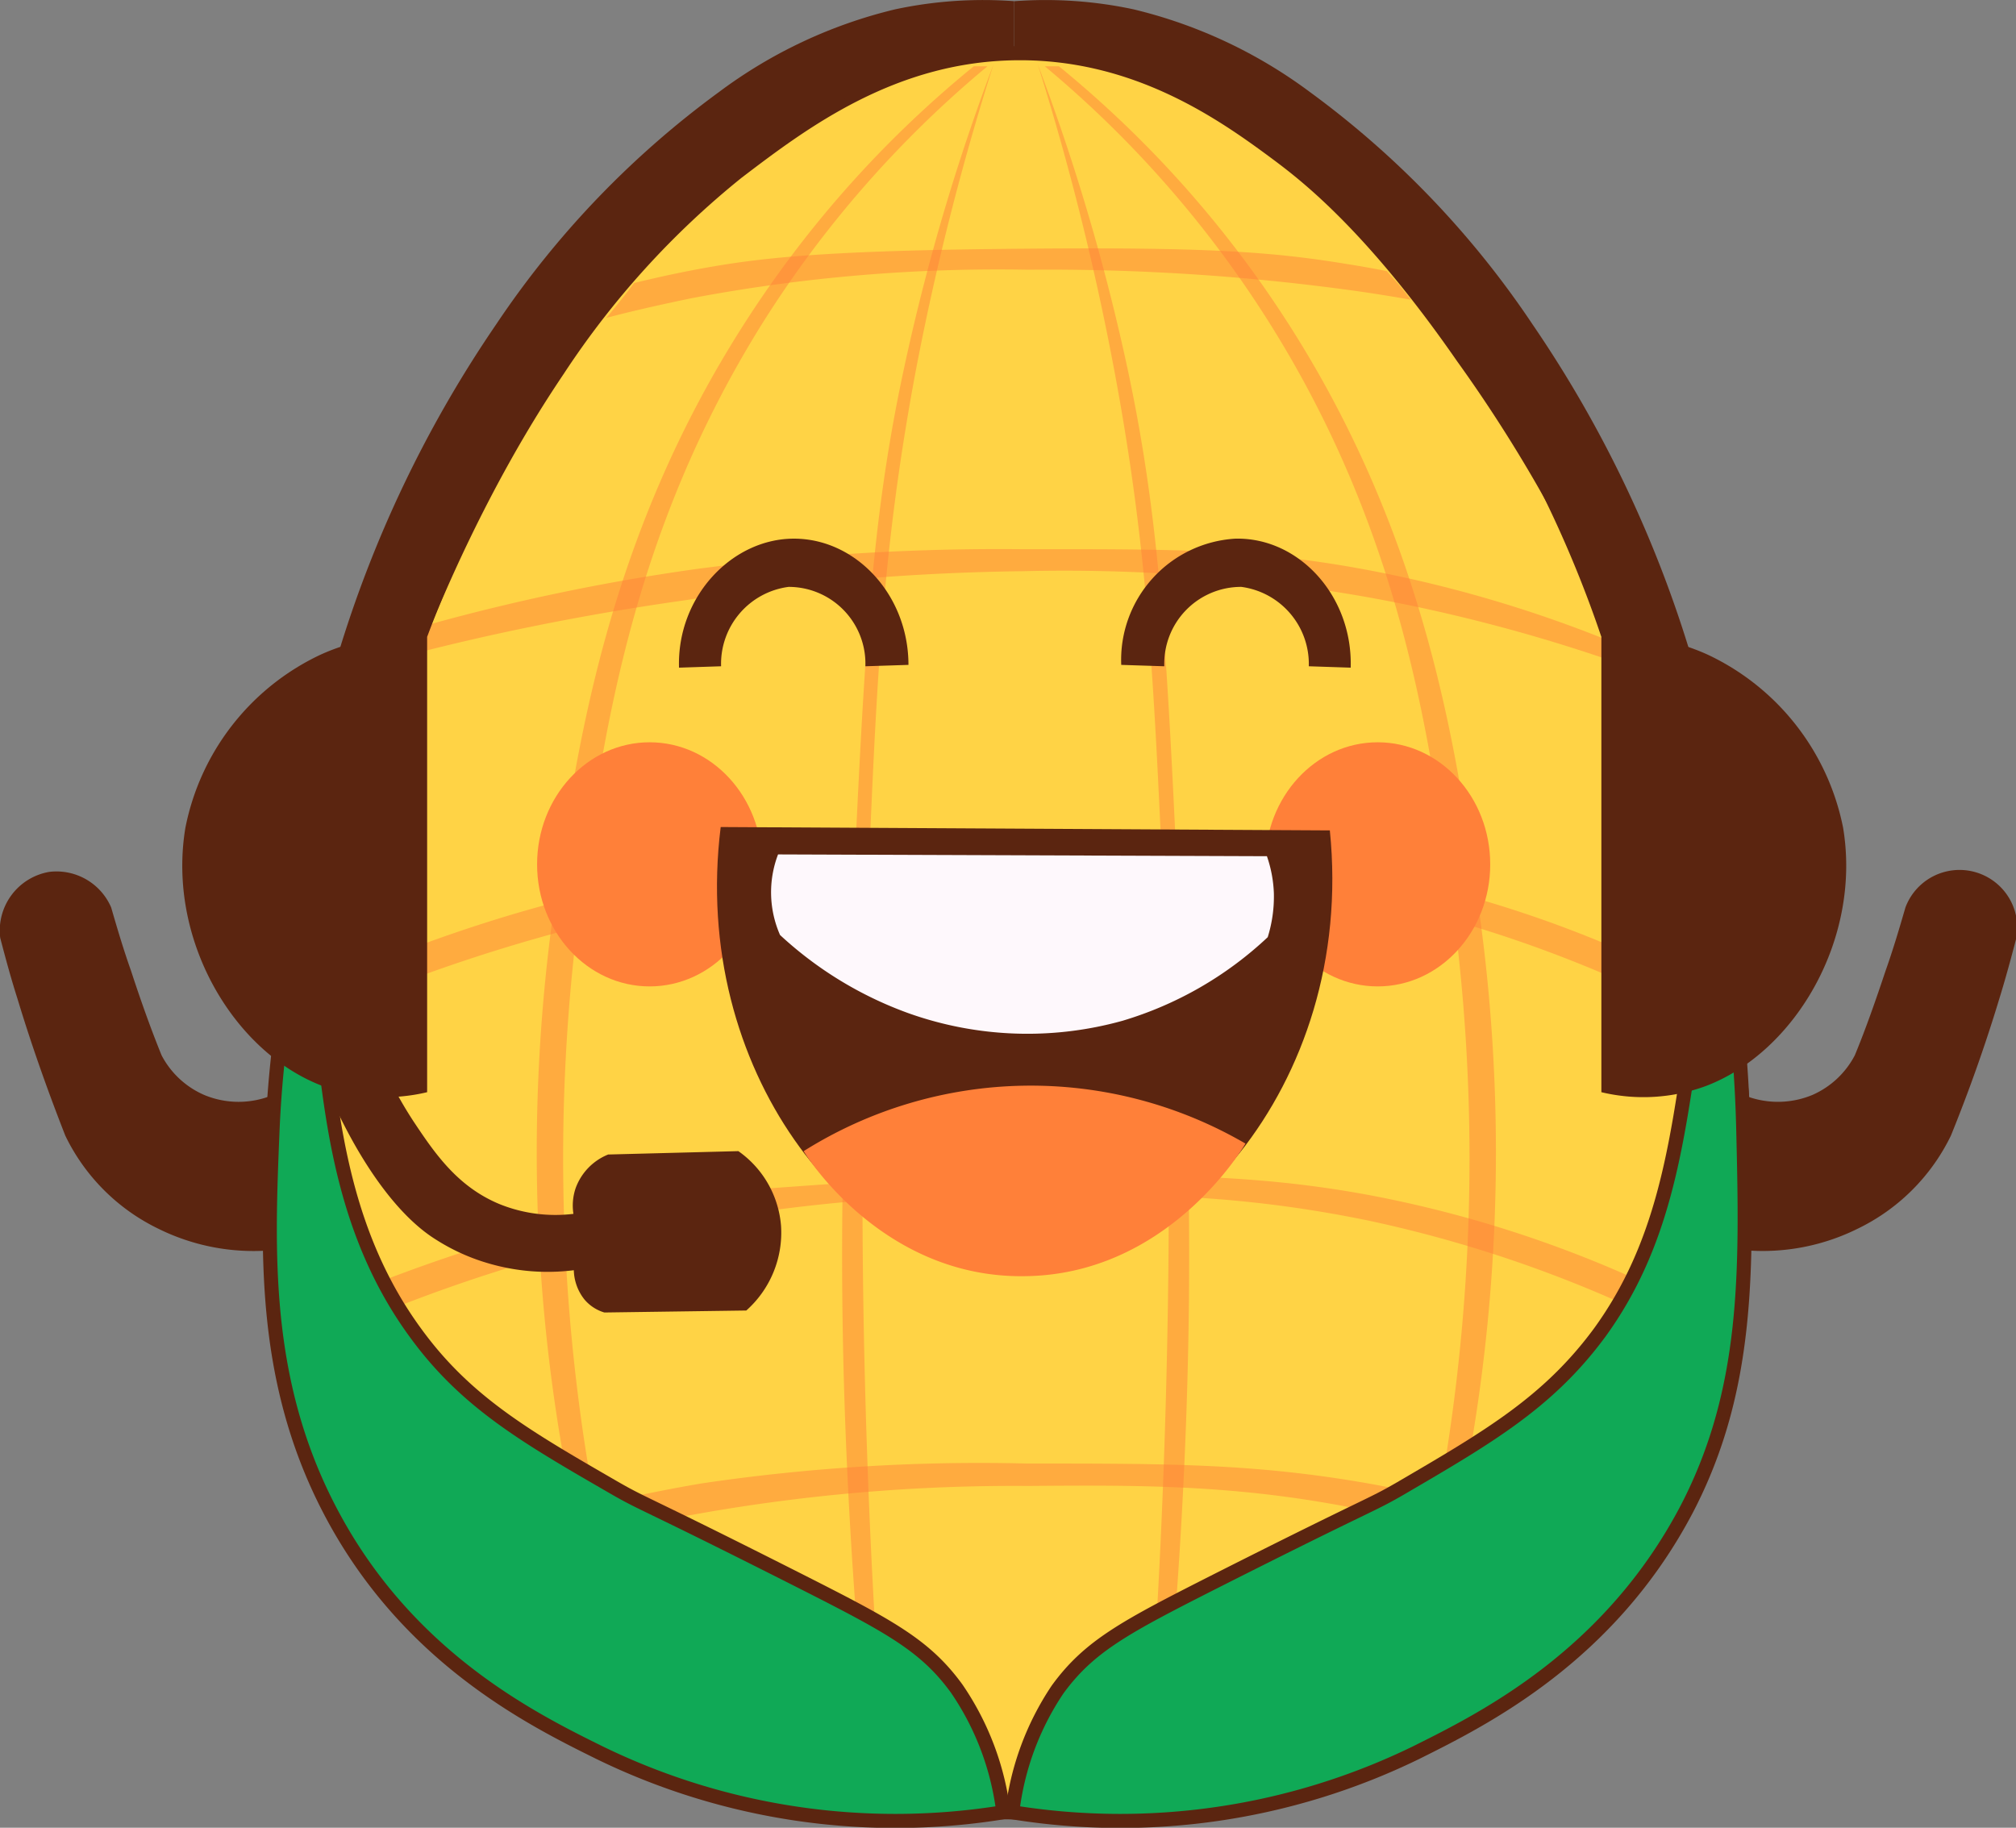 <svg xmlns="http://www.w3.org/2000/svg" viewBox="0 0 101.57 92.09"><rect x="0" y="0" width="101.57" height="92.09" fill="#808080" stroke="none"/><defs><style>.cls-1{fill:#ffd345;}.cls-1,.cls-3{stroke:#5b2510;stroke-miterlimit:10;stroke-width:0.71px;}.cls-2,.cls-5{fill:#ff8039;}.cls-2{opacity:0.48;}.cls-3{fill:#10a956;}.cls-4{fill:#5b2510;}.cls-6{fill:#fef8fc;}</style></defs><g id="Layer_2" data-name="Layer 2"><g id="Chat_Bot" data-name="Chat Bot"><path class="cls-1" d="M50.54,91.31c-6.66-.1-14.4-.31-22.56-5a24.82,24.82,0,0,1-8-6.76c-.94-1.28-3.5-5-4.71-12.45-1.63-10,.58-18.17,2.77-26,3.68-13.07,9-20.86,10.1-22.51a43.13,43.13,0,0,1,9-9.91c3.32-2.53,7.9-6,14.25-6,5.89,0,10.17,3,12.87,5,1.34,1,4.71,3.49,9.43,10.3a73.44,73.44,0,0,1,10.7,21.7c2.13,7,5.36,17.79,2.29,29.84-1.78,7-4.72,10.6-5.53,11.55s-3.52,4-9.83,6.76C63.18,91.42,56.09,91.39,50.54,91.31Z"/><path class="cls-2" d="M49.06,3.34a54.75,54.75,0,0,0-11.4,12.72C30.48,27.13,29,38,27.92,45.68a87.92,87.92,0,0,0,.43,27.5,81.43,81.43,0,0,0,4.27,14.9l.66.42a93.37,93.37,0,0,1-3.77-15.42,96,96,0,0,1-.28-27.55c1.11-8.22,2.5-18.52,9.15-29.19a54.49,54.49,0,0,1,11.37-13Z"/><path class="cls-2" d="M81.3,32.38a64.11,64.11,0,0,0-12.66-3.71c-5.71-1.05-10-1-17.18-1a116.45,116.45,0,0,0-16.38,1,104.32,104.32,0,0,0-13.51,2.81L21,32.9C24.5,32,29.12,31,34.61,30.23a115.78,115.78,0,0,1,16.9-1.45,88,88,0,0,1,17.34,1.3A82.68,82.68,0,0,1,82,33.58C81.76,33.18,81.53,32.78,81.3,32.38Z"/><path class="cls-2" d="M86.75,50.39a59.65,59.65,0,0,0-18.11-6.47c-4.81-.85-8.94-1-17.18-1-3.78,0-7.45.07-11.74.47-2,.19-3.72.42-4.64.55A75.35,75.35,0,0,0,16.3,49.62c-.11.55-.23,1.1-.35,1.66a85.52,85.52,0,0,1,18.66-5.79A89.94,89.94,0,0,1,51.51,44a74.86,74.86,0,0,1,17.34,1.29A64.88,64.88,0,0,1,87,52.11Z"/><path class="cls-2" d="M86.89,66.7a59.35,59.35,0,0,0-18.2-6.54c-4.81-.86-8.93-1-17.18-1-3.78,0-15.71.93-16.38,1a83.27,83.27,0,0,0-19.58,5.91c0,.24.1.49.14.77s.06.56.07.81a80.1,80.1,0,0,1,18.9-6,90.12,90.12,0,0,1,16.9-1.46c6.1-.05,11,0,17.34,1.3a64,64,0,0,1,17.65,6.59c0-.24.1-.48.16-.72S86.83,66.94,86.89,66.7Z"/><path class="cls-2" d="M83.14,79a65.9,65.9,0,0,0-14.22-4.26c-5.73-1-10-1-17.18-1a95.59,95.59,0,0,0-16.38,1A77.46,77.46,0,0,0,20,79a3.15,3.15,0,0,0,.34.7,2.93,2.93,0,0,0,.72.78,52.87,52.87,0,0,1,5.4-2.15,59.77,59.77,0,0,1,8.39-2A90.84,90.84,0,0,1,51.8,74.87c6-.05,10.91-.06,17.33,1.3a63.49,63.49,0,0,1,13,4.26l.51-.71Z"/><path class="cls-2" d="M69.87,13.66c-.51-.1-1.25-.24-2.15-.38-3.69-.6-7-.83-16-.75-10.29.08-13.46.47-16.38,1-1.41.26-2.58.53-3.39.73-.22.29-.45.59-.7.9s-.47.59-.71.86c1-.27,2.53-.63,4.33-1A82.93,82.93,0,0,1,51.8,13.59a112.56,112.56,0,0,1,16,1c1.35.18,2.47.37,3.28.51l-.57-.72Z"/><path class="cls-2" d="M50.06,3.23a106.88,106.88,0,0,0-4.51,15.31c-1.65,7.64-2,14.25-2.59,27.14-.43,9-.77,16.82-.32,27.4.28,6.6.78,12.2,1.24,16.43l.73.06c-.34-4.34-.71-10-.93-16.55-.44-12.76-.13-22.59,0-27,.46-11.36.73-18.08,2.44-27.24A133.26,133.26,0,0,1,50.06,3.23Z"/><path class="cls-2" d="M52.28,3.23A106.69,106.69,0,0,1,56.8,18.54c1.64,7.64,2,14.25,2.58,27.14.43,9,.77,16.82.32,27.4-.28,6.6-.78,12.2-1.24,16.43l-.73.06c.34-4.34.71-10,.93-16.55.44-12.76.13-22.59,0-27C58.15,34.7,57.88,28,56.17,18.82A133.26,133.26,0,0,0,52.28,3.23Z"/><path class="cls-2" d="M53.35,3.34a55,55,0,0,1,11.4,12.72c7.18,11.07,8.68,22,9.74,29.62a87.92,87.92,0,0,1-.43,27.5,80.55,80.55,0,0,1-4.28,14.9l-.65.42A94.39,94.39,0,0,0,72.9,73.08a95.61,95.61,0,0,0,.27-27.55C72.07,37.31,70.68,27,64,16.34a54.71,54.71,0,0,0-11.36-13Z"/><path class="cls-3" d="M16.19,42.68a45.15,45.15,0,0,0,.07,9.65c.51,4.48,1.14,10,4.67,14.82,2.55,3.51,5.59,5.25,10,7.8,1.58.91,1.32.63,9.27,4.65,4.6,2.33,6.4,3.28,8,5.48a14,14,0,0,1,2.35,6.23,34,34,0,0,1-20.34-3C26.81,86.63,20.43,83.48,16.57,76c-3.37-6.52-3.09-13-2.84-19.06A56.87,56.87,0,0,1,16.19,42.68Z"/><path class="cls-3" d="M85.77,41.86a56.82,56.82,0,0,1-.51,10.47c-.8,5.58-1.48,10.43-4.67,14.82C78,70.66,75,72.4,70.55,75c-1.57.91-1.31.63-9.27,4.65-4.6,2.33-6.4,3.28-8,5.48A14,14,0,0,0,51,91.31a34,34,0,0,0,20.34-3C74.71,86.63,81.09,83.48,85,76c3.11-6,3-12,2.83-19.06A67.64,67.64,0,0,0,85.77,41.86Z"/><path class="cls-4" d="M34.21,33.64l2.12-.07a3.91,3.91,0,0,1,3.4-4,3.87,3.87,0,0,1,3.87,4l2.17-.07c0-3.49-2.61-6.34-5.74-6.36S34.1,30.05,34.21,33.64Z"/><path class="cls-4" d="M68.05,33.64l-2.11-.07a3.92,3.92,0,0,0-3.4-4,3.87,3.87,0,0,0-3.88,4l-2.17-.07a6.12,6.12,0,0,1,5.75-6.36C65.46,27.07,68.16,30.05,68.05,33.64Z"/><ellipse id="Má_phải" data-name="Má phải" class="cls-5" cx="69.41" cy="43.55" rx="5.67" ry="6.15"/><ellipse id="Má_phải-2" data-name="Má phải" class="cls-5" cx="32.73" cy="43.55" rx="5.67" ry="6.15"/><path class="cls-4" d="M36.31,41.67,67,41.84c1.32,13-8,22.84-16.24,22.4C42.91,63.82,34.78,54,36.31,41.67Z"/><path class="cls-6" d="M39.3,47.11a19,19,0,0,0,6.47,3.94,17.85,17.85,0,0,0,10.79.38,18.31,18.31,0,0,0,7.31-4.21A6.88,6.88,0,0,0,64.18,45a6.4,6.4,0,0,0-.35-1.86L39.2,43.05a5.35,5.35,0,0,0,.1,4.06Z"/><path class="cls-5" d="M40.49,58a21.49,21.49,0,0,1,22.26-.38c-.27.46-4.07,6.64-11.17,6.68C44.65,64.38,40.8,58.53,40.49,58Z"/><path class="cls-4" d="M21.52,32.09l0,22.94a9.1,9.1,0,0,1-5.29-.32c-4.49-1.72-7.82-7.4-6.89-13A12.25,12.25,0,0,1,16.12,33,10.53,10.53,0,0,1,21.52,32.09Z"/><path class="cls-4" d="M21.52,32.09a62.32,62.32,0,0,1,6.56-12.85A50.74,50.74,0,0,1,37.64,8.37c4-3.3,6.61-4.3,8-4.74a19.5,19.5,0,0,1,5.46-.87c0-.9,0-1.8,0-2.7a21.19,21.19,0,0,0-6,.41,24.26,24.26,0,0,0-8.88,4.17A46.53,46.53,0,0,0,25,16.34a60.37,60.37,0,0,0-8,16.74Z"/><path class="cls-4" d="M80.68,32.09l0,22.94a9.1,9.1,0,0,0,5.29-.32c4.48-1.72,7.82-7.4,6.89-13A12.28,12.28,0,0,0,86.07,33,10.49,10.49,0,0,0,80.68,32.09Z"/><path class="cls-4" d="M80.68,32.09a58.86,58.86,0,0,0-6.13-12.8A49.12,49.12,0,0,0,64.92,8.1c-4.2-3.52-6.92-4.43-8.3-4.8a17.48,17.48,0,0,0-5.51-.54c0-.9,0-1.8,0-2.7a21.2,21.2,0,0,1,6,.41A24.4,24.4,0,0,1,66,4.64a46.53,46.53,0,0,1,11.21,11.7,60.37,60.37,0,0,1,8,16.74Z"/><path class="cls-4" d="M17.76,48.75a20.83,20.83,0,0,0,3.06,7.73c1.09,1.64,2.23,3.31,4.35,4.19a7.52,7.52,0,0,0,3.72.49A2.73,2.73,0,0,1,29,59.87a2.89,2.89,0,0,1,1.64-1.7L37.2,58a5.09,5.09,0,0,1,2.15,3.76,5.25,5.25,0,0,1-1.75,4.27l-7.15.1a2.09,2.09,0,0,1-1-.65A2.46,2.46,0,0,1,28.91,64a10.59,10.59,0,0,1-4.28-.34A10.15,10.15,0,0,1,22,62.48c-.63-.39-2.24-1.5-4.11-4.77a27.59,27.59,0,0,1-3.18-8.84Z"/><path id="Tay_trái" data-name="Tay trái" class="cls-4" d="M13.61,63A10.81,10.81,0,0,1,8,61.92a10.08,10.08,0,0,1-4.71-4.7C2.46,55.1,1.63,52.8.88,50.32c-.32-1-.61-2.07-.87-3.07a3,3,0,0,1,2.47-3.32A3,3,0,0,1,5.6,45.72c.29,1,.61,2.09,1,3.19.49,1.5,1,2.93,1.54,4.26a4.4,4.4,0,0,0,2.15,2,4.5,4.5,0,0,0,3.46,0c-.05,1.78-.09,3.59-.1,5.43C13.61,61.41,13.61,62.21,13.61,63Z"/><path id="Tay_trái-2" data-name="Tay trái" class="cls-4" d="M88,63a10.76,10.76,0,0,0,5.57-1.08,10.11,10.11,0,0,0,4.72-4.7c.86-2.12,1.69-4.42,2.44-6.9.31-1,.6-2.07.86-3.07A2.91,2.91,0,0,0,96,45.72c-.29,1-.61,2.09-1,3.19-.5,1.5-1,2.93-1.55,4.26a4.41,4.41,0,0,1-2.14,2,4.53,4.53,0,0,1-3.47,0c.06,1.78.09,3.59.11,5.43C88,61.41,88,62.21,88,63Z"/></g></g></svg>
